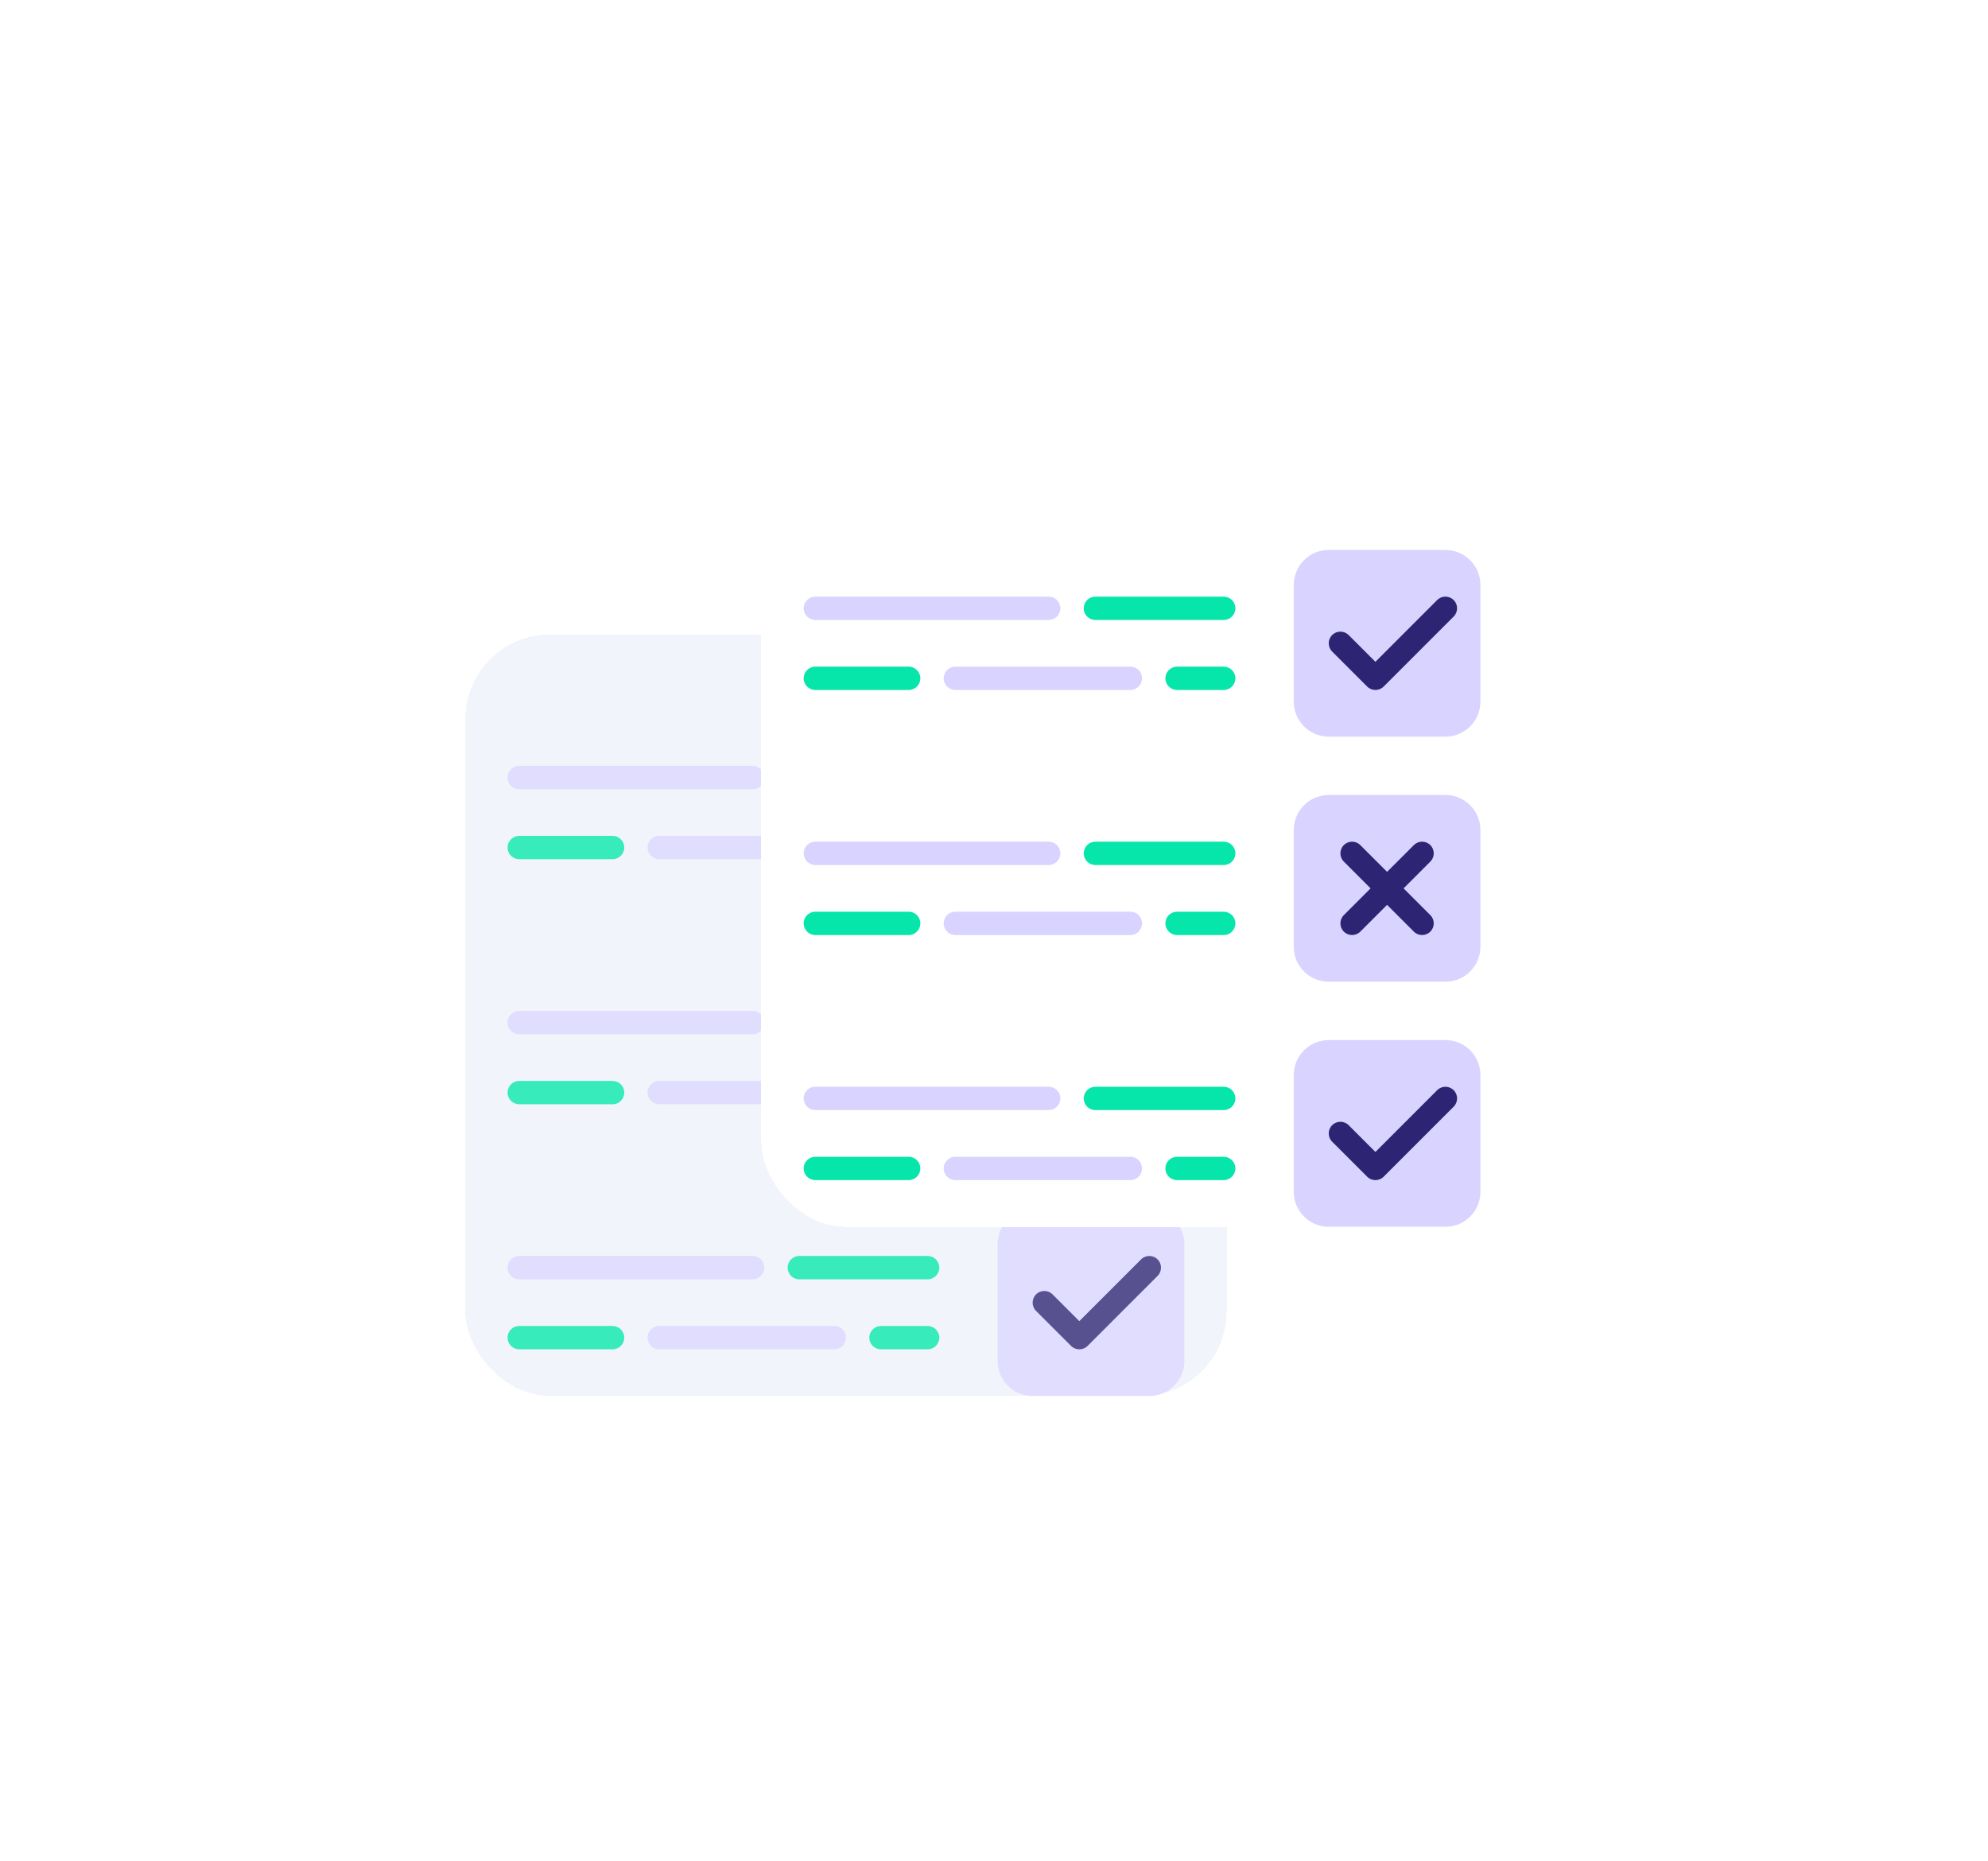 <svg width="188" height="176" viewBox="0 0 188 176" fill="none" xmlns="http://www.w3.org/2000/svg">
<g opacity="0.8" filter="url(#filter0_d_1425_31180)">
<rect x="44" y="56" width="72" height="72" rx="8" fill="#EDF1FA" shape-rendering="crispEdges"/>
<g clip-path="url(#clip0_1425_31180)" filter="url(#filter1_d_1425_31180)">
<path d="M108.69 77.655H97.655C95.827 77.655 94.345 76.173 94.345 74.345V63.31C94.345 61.482 95.827 60 97.655 60H108.69C110.518 60 112 61.482 112 63.31V74.345C112 76.173 110.518 77.655 108.69 77.655Z" fill="#D8D4FF"/>
<path d="M102.069 73.241C101.787 73.241 101.504 73.134 101.289 72.918L97.978 69.608C97.547 69.177 97.547 68.478 97.978 68.047C98.409 67.617 99.108 67.617 99.539 68.047L102.069 70.578L107.909 64.737C108.34 64.306 109.039 64.306 109.47 64.737C109.901 65.168 109.901 65.867 109.47 66.298L102.849 72.918C102.634 73.134 102.351 73.241 102.069 73.241Z" fill="#2D2573"/>
<path d="M108.69 100.827H97.655C95.827 100.827 94.345 99.345 94.345 97.517V86.482C94.345 84.654 95.827 83.172 97.655 83.172H108.69C110.518 83.172 112 84.654 112 86.482V97.517C112 99.345 110.518 100.827 108.69 100.827Z" fill="#D8D4FF"/>
<path d="M108.69 123.999H97.655C95.827 123.999 94.345 122.517 94.345 120.689V109.654C94.345 107.826 95.827 106.344 97.655 106.344H108.69C110.518 106.344 112 107.826 112 109.654V120.689C112 122.517 110.518 123.999 108.69 123.999Z" fill="#D8D4FF"/>
<path d="M102.069 119.587C101.787 119.587 101.504 119.479 101.289 119.264L97.978 115.954C97.547 115.523 97.547 114.824 97.978 114.393C98.409 113.962 99.108 113.962 99.539 114.393L102.069 116.923L107.909 111.083C108.34 110.652 109.039 110.652 109.47 111.083C109.901 111.514 109.901 112.212 109.47 112.643L102.849 119.264C102.634 119.479 102.351 119.587 102.069 119.587Z" fill="#2D2573"/>
<path d="M71.172 66.621H49.103C48.493 66.621 48 66.127 48 65.518C48 64.908 48.493 64.414 49.103 64.414H71.172C71.782 64.414 72.276 64.908 72.276 65.518C72.276 66.127 71.782 66.621 71.172 66.621Z" fill="#D8D4FF"/>
<path d="M87.724 66.621H75.586C74.976 66.621 74.483 66.127 74.483 65.518C74.483 64.908 74.976 64.414 75.586 64.414H87.724C88.334 64.414 88.828 64.908 88.828 65.518C88.828 66.127 88.334 66.621 87.724 66.621Z" fill="#06E6AA"/>
<path d="M87.724 73.242H83.31C82.701 73.242 82.207 72.748 82.207 72.139C82.207 71.529 82.7 71.035 83.31 71.035H87.724C88.334 71.035 88.828 71.529 88.828 72.139C88.828 72.748 88.334 73.242 87.724 73.242Z" fill="#06E6AA"/>
<path d="M57.931 73.242H49.103C48.494 73.242 48 72.748 48 72.139C48 71.529 48.493 71.035 49.103 71.035H57.931C58.541 71.035 59.035 71.529 59.035 72.139C59.035 72.748 58.541 73.242 57.931 73.242Z" fill="#06E6AA"/>
<path d="M78.897 73.242H62.345C61.735 73.242 61.241 72.748 61.241 72.139C61.241 71.529 61.735 71.035 62.345 71.035H78.897C79.507 71.035 80 71.529 80 72.139C80 72.748 79.507 73.242 78.897 73.242Z" fill="#D8D4FF"/>
<path d="M71.172 89.793H49.103C48.494 89.793 48 89.299 48 88.689C48 88.08 48.493 87.586 49.103 87.586H71.172C71.782 87.586 72.276 88.08 72.276 88.689C72.276 89.299 71.782 89.793 71.172 89.793Z" fill="#D8D4FF"/>
<path d="M87.724 89.793H75.586C74.976 89.793 74.483 89.299 74.483 88.689C74.483 88.08 74.976 87.586 75.586 87.586H87.724C88.334 87.586 88.828 88.08 88.828 88.689C88.828 89.299 88.334 89.793 87.724 89.793Z" fill="#06E6AA"/>
<path d="M87.724 96.414H83.31C82.701 96.414 82.207 95.92 82.207 95.311C82.207 94.701 82.7 94.207 83.31 94.207H87.724C88.334 94.207 88.828 94.701 88.828 95.311C88.828 95.92 88.334 96.414 87.724 96.414Z" fill="#06E6AA"/>
<path d="M57.931 96.414H49.103C48.494 96.414 48 95.92 48 95.311C48 94.701 48.493 94.207 49.103 94.207H57.931C58.541 94.207 59.035 94.701 59.035 95.311C59.035 95.92 58.541 96.414 57.931 96.414Z" fill="#06E6AA"/>
<path d="M78.897 96.414H62.345C61.735 96.414 61.241 95.92 61.241 95.311C61.241 94.701 61.735 94.207 62.345 94.207H78.897C79.507 94.207 80 94.701 80 95.311C80 95.92 79.507 96.414 78.897 96.414Z" fill="#D8D4FF"/>
<path d="M71.172 112.965H49.103C48.494 112.965 48 112.471 48 111.861C48 111.252 48.493 110.758 49.103 110.758H71.172C71.782 110.758 72.276 111.252 72.276 111.861C72.276 112.471 71.782 112.965 71.172 112.965Z" fill="#D8D4FF"/>
<path d="M87.724 112.965H75.586C74.976 112.965 74.483 112.471 74.483 111.861C74.483 111.252 74.976 110.758 75.586 110.758H87.724C88.334 110.758 88.828 111.252 88.828 111.861C88.828 112.471 88.334 112.965 87.724 112.965Z" fill="#06E6AA"/>
<path d="M87.724 119.586H83.31C82.701 119.586 82.207 119.092 82.207 118.482C82.207 117.873 82.7 117.379 83.31 117.379H87.724C88.334 117.379 88.828 117.873 88.828 118.482C88.828 119.092 88.334 119.586 87.724 119.586Z" fill="#06E6AA"/>
<path d="M57.931 119.586H49.103C48.494 119.586 48 119.092 48 118.482C48 117.873 48.493 117.379 49.103 117.379H57.931C58.541 117.379 59.035 117.873 59.035 118.482C59.035 119.092 58.541 119.586 57.931 119.586Z" fill="#06E6AA"/>
<path d="M78.897 119.586H62.345C61.735 119.586 61.241 119.092 61.241 118.482C61.241 117.873 61.735 117.379 62.345 117.379H78.897C79.507 117.379 80 117.873 80 118.482C80 119.092 79.507 119.586 78.897 119.586Z" fill="#D8D4FF"/>
<path d="M104.733 92L107.263 89.469C107.694 89.039 107.694 88.34 107.263 87.909C106.832 87.478 106.134 87.478 105.703 87.909L103.173 90.439L100.642 87.909C100.212 87.478 99.513 87.478 99.082 87.909C98.651 88.34 98.651 89.039 99.082 89.469L101.612 92L99.082 94.53C98.651 94.961 98.651 95.659 99.082 96.09C99.297 96.306 99.58 96.413 99.862 96.413C100.145 96.413 100.427 96.305 100.642 96.09L103.172 93.56L105.702 96.09C105.918 96.306 106.2 96.413 106.483 96.413C106.765 96.413 107.048 96.305 107.263 96.09C107.694 95.659 107.694 94.961 107.263 94.53L104.733 92Z" fill="#2D2573"/>
</g>
</g>
<g filter="url(#filter2_d_1425_31180)">
<rect x="72" y="40" width="72" height="72" rx="8" fill="white" shape-rendering="crispEdges"/>
<g clip-path="url(#clip1_1425_31180)" filter="url(#filter3_d_1425_31180)">
<path d="M136.69 61.655H125.655C123.827 61.655 122.345 60.173 122.345 58.345V47.31C122.345 45.482 123.827 44 125.655 44H136.69C138.518 44 140 45.482 140 47.31V58.345C140 60.173 138.518 61.655 136.69 61.655Z" fill="#D8D4FF"/>
<path d="M130.069 57.241C129.787 57.241 129.504 57.134 129.289 56.918L125.978 53.608C125.547 53.177 125.547 52.478 125.978 52.047C126.409 51.617 127.108 51.617 127.539 52.047L130.069 54.578L135.909 48.737C136.34 48.306 137.039 48.306 137.47 48.737C137.901 49.168 137.901 49.867 137.47 50.298L130.849 56.918C130.634 57.134 130.351 57.241 130.069 57.241Z" fill="#2D2573"/>
<path d="M136.69 84.827H125.655C123.827 84.827 122.345 83.345 122.345 81.517V70.482C122.345 68.654 123.827 67.172 125.655 67.172H136.69C138.518 67.172 140 68.654 140 70.482V81.517C140 83.345 138.518 84.827 136.69 84.827Z" fill="#D8D4FF"/>
<path d="M136.69 107.999H125.655C123.827 107.999 122.345 106.517 122.345 104.689V93.654C122.345 91.826 123.827 90.344 125.655 90.344H136.69C138.518 90.344 140 91.826 140 93.654V104.689C140 106.517 138.518 107.999 136.69 107.999Z" fill="#D8D4FF"/>
<path d="M130.069 103.587C129.787 103.587 129.504 103.479 129.289 103.264L125.978 99.954C125.547 99.523 125.547 98.824 125.978 98.393C126.409 97.962 127.108 97.962 127.539 98.393L130.069 100.923L135.909 95.083C136.34 94.652 137.039 94.652 137.47 95.083C137.901 95.514 137.901 96.212 137.47 96.643L130.849 103.264C130.634 103.479 130.351 103.587 130.069 103.587Z" fill="#2D2573"/>
<path d="M99.172 50.621H77.103C76.493 50.621 76 50.127 76 49.518C76 48.908 76.493 48.414 77.103 48.414H99.172C99.782 48.414 100.276 48.908 100.276 49.518C100.276 50.127 99.782 50.621 99.172 50.621Z" fill="#D8D4FF"/>
<path d="M115.724 50.621H103.586C102.976 50.621 102.483 50.127 102.483 49.518C102.483 48.908 102.976 48.414 103.586 48.414H115.724C116.334 48.414 116.828 48.908 116.828 49.518C116.828 50.127 116.334 50.621 115.724 50.621Z" fill="#06E6AA"/>
<path d="M115.724 57.242H111.31C110.701 57.242 110.207 56.748 110.207 56.139C110.207 55.529 110.7 55.035 111.31 55.035H115.724C116.334 55.035 116.828 55.529 116.828 56.139C116.828 56.748 116.334 57.242 115.724 57.242Z" fill="#06E6AA"/>
<path d="M85.931 57.242H77.103C76.494 57.242 76 56.748 76 56.139C76 55.529 76.493 55.035 77.103 55.035H85.931C86.541 55.035 87.035 55.529 87.035 56.139C87.034 56.748 86.541 57.242 85.931 57.242Z" fill="#06E6AA"/>
<path d="M106.896 57.242H90.345C89.735 57.242 89.241 56.748 89.241 56.139C89.241 55.529 89.735 55.035 90.345 55.035H106.897C107.506 55.035 108 55.529 108 56.139C108 56.748 107.506 57.242 106.896 57.242Z" fill="#D8D4FF"/>
<path d="M99.172 73.793H77.103C76.494 73.793 76 73.299 76 72.689C76 72.08 76.493 71.586 77.103 71.586H99.172C99.782 71.586 100.276 72.08 100.276 72.689C100.276 73.299 99.782 73.793 99.172 73.793Z" fill="#D8D4FF"/>
<path d="M115.724 73.793H103.586C102.976 73.793 102.483 73.299 102.483 72.689C102.483 72.08 102.976 71.586 103.586 71.586H115.724C116.334 71.586 116.828 72.08 116.828 72.689C116.828 73.299 116.334 73.793 115.724 73.793Z" fill="#06E6AA"/>
<path d="M115.724 80.414H111.31C110.701 80.414 110.207 79.92 110.207 79.311C110.207 78.701 110.7 78.207 111.31 78.207H115.724C116.334 78.207 116.828 78.701 116.828 79.311C116.828 79.92 116.334 80.414 115.724 80.414Z" fill="#06E6AA"/>
<path d="M85.931 80.414H77.103C76.494 80.414 76 79.92 76 79.311C76 78.701 76.493 78.207 77.103 78.207H85.931C86.541 78.207 87.035 78.701 87.035 79.311C87.035 79.92 86.541 80.414 85.931 80.414Z" fill="#06E6AA"/>
<path d="M106.896 80.414H90.345C89.735 80.414 89.241 79.92 89.241 79.311C89.241 78.701 89.735 78.207 90.345 78.207H106.897C107.506 78.207 108 78.701 108 79.311C108 79.92 107.506 80.414 106.896 80.414Z" fill="#D8D4FF"/>
<path d="M99.172 96.965H77.103C76.494 96.965 76 96.471 76 95.861C76 95.252 76.493 94.758 77.103 94.758H99.172C99.782 94.758 100.276 95.252 100.276 95.861C100.276 96.471 99.782 96.965 99.172 96.965Z" fill="#D8D4FF"/>
<path d="M115.724 96.965H103.586C102.976 96.965 102.483 96.471 102.483 95.861C102.483 95.252 102.976 94.758 103.586 94.758H115.724C116.334 94.758 116.828 95.252 116.828 95.861C116.828 96.471 116.334 96.965 115.724 96.965Z" fill="#06E6AA"/>
<path d="M115.724 103.586H111.31C110.701 103.586 110.207 103.092 110.207 102.482C110.207 101.873 110.7 101.379 111.31 101.379H115.724C116.334 101.379 116.828 101.873 116.828 102.482C116.828 103.092 116.334 103.586 115.724 103.586Z" fill="#06E6AA"/>
<path d="M85.931 103.586H77.103C76.494 103.586 76 103.092 76 102.482C76 101.873 76.493 101.379 77.103 101.379H85.931C86.541 101.379 87.035 101.873 87.035 102.482C87.035 103.092 86.541 103.586 85.931 103.586Z" fill="#06E6AA"/>
<path d="M106.896 103.586H90.345C89.735 103.586 89.241 103.092 89.241 102.482C89.241 101.873 89.735 101.379 90.345 101.379H106.897C107.506 101.379 108 101.873 108 102.482C108 103.092 107.506 103.586 106.896 103.586Z" fill="#D8D4FF"/>
<path d="M132.733 76L135.263 73.469C135.694 73.039 135.694 72.34 135.263 71.909C134.832 71.478 134.134 71.478 133.703 71.909L131.173 74.439L128.642 71.909C128.212 71.478 127.513 71.478 127.082 71.909C126.651 72.34 126.651 73.039 127.082 73.469L129.612 76L127.082 78.53C126.651 78.961 126.651 79.659 127.082 80.09C127.297 80.306 127.58 80.413 127.862 80.413C128.145 80.413 128.427 80.305 128.642 80.09L131.172 77.56L133.702 80.09C133.918 80.306 134.2 80.413 134.483 80.413C134.765 80.413 135.048 80.305 135.263 80.09C135.694 79.659 135.694 78.961 135.263 78.53L132.733 76Z" fill="#2D2573"/>
</g>
</g>
<defs>
<filter id="filter0_d_1425_31180" x="0" y="16" width="160" height="160" filterUnits="userSpaceOnUse" color-interpolation-filters="sRGB">
<feFlood flood-opacity="0" result="BackgroundImageFix"/>
<feColorMatrix in="SourceAlpha" type="matrix" values="0 0 0 0 0 0 0 0 0 0 0 0 0 0 0 0 0 0 127 0" result="hardAlpha"/>
<feOffset dy="4"/>
<feGaussianBlur stdDeviation="22"/>
<feComposite in2="hardAlpha" operator="out"/>
<feColorMatrix type="matrix" values="0 0 0 0 0 0 0 0 0 0 0 0 0 0 0 0 0 0 0.12 0"/>
<feBlend mode="normal" in2="BackgroundImageFix" result="effect1_dropShadow_1425_31180"/>
<feBlend mode="normal" in="SourceGraphic" in2="effect1_dropShadow_1425_31180" result="shape"/>
</filter>
<filter id="filter1_d_1425_31180" x="4" y="20" width="152" height="152" filterUnits="userSpaceOnUse" color-interpolation-filters="sRGB">
<feFlood flood-opacity="0" result="BackgroundImageFix"/>
<feColorMatrix in="SourceAlpha" type="matrix" values="0 0 0 0 0 0 0 0 0 0 0 0 0 0 0 0 0 0 127 0" result="hardAlpha"/>
<feOffset dy="4"/>
<feGaussianBlur stdDeviation="22"/>
<feComposite in2="hardAlpha" operator="out"/>
<feColorMatrix type="matrix" values="0 0 0 0 0 0 0 0 0 0 0 0 0 0 0 0 0 0 0.12 0"/>
<feBlend mode="normal" in2="BackgroundImageFix" result="effect1_dropShadow_1425_31180"/>
<feBlend mode="normal" in="SourceGraphic" in2="effect1_dropShadow_1425_31180" result="shape"/>
</filter>
<filter id="filter2_d_1425_31180" x="28" y="0" width="160" height="160" filterUnits="userSpaceOnUse" color-interpolation-filters="sRGB">
<feFlood flood-opacity="0" result="BackgroundImageFix"/>
<feColorMatrix in="SourceAlpha" type="matrix" values="0 0 0 0 0 0 0 0 0 0 0 0 0 0 0 0 0 0 127 0" result="hardAlpha"/>
<feOffset dy="4"/>
<feGaussianBlur stdDeviation="22"/>
<feComposite in2="hardAlpha" operator="out"/>
<feColorMatrix type="matrix" values="0 0 0 0 0 0 0 0 0 0 0 0 0 0 0 0 0 0 0.12 0"/>
<feBlend mode="normal" in2="BackgroundImageFix" result="effect1_dropShadow_1425_31180"/>
<feBlend mode="normal" in="SourceGraphic" in2="effect1_dropShadow_1425_31180" result="shape"/>
</filter>
<filter id="filter3_d_1425_31180" x="32" y="4" width="152" height="152" filterUnits="userSpaceOnUse" color-interpolation-filters="sRGB">
<feFlood flood-opacity="0" result="BackgroundImageFix"/>
<feColorMatrix in="SourceAlpha" type="matrix" values="0 0 0 0 0 0 0 0 0 0 0 0 0 0 0 0 0 0 127 0" result="hardAlpha"/>
<feOffset dy="4"/>
<feGaussianBlur stdDeviation="22"/>
<feComposite in2="hardAlpha" operator="out"/>
<feColorMatrix type="matrix" values="0 0 0 0 0 0 0 0 0 0 0 0 0 0 0 0 0 0 0.12 0"/>
<feBlend mode="normal" in2="BackgroundImageFix" result="effect1_dropShadow_1425_31180"/>
<feBlend mode="normal" in="SourceGraphic" in2="effect1_dropShadow_1425_31180" result="shape"/>
</filter>
<clipPath id="clip0_1425_31180">
<rect width="64" height="64" fill="white" transform="translate(48 60)"/>
</clipPath>
<clipPath id="clip1_1425_31180">
<rect width="64" height="64" fill="white" transform="translate(76 44)"/>
</clipPath>
</defs>
</svg>
